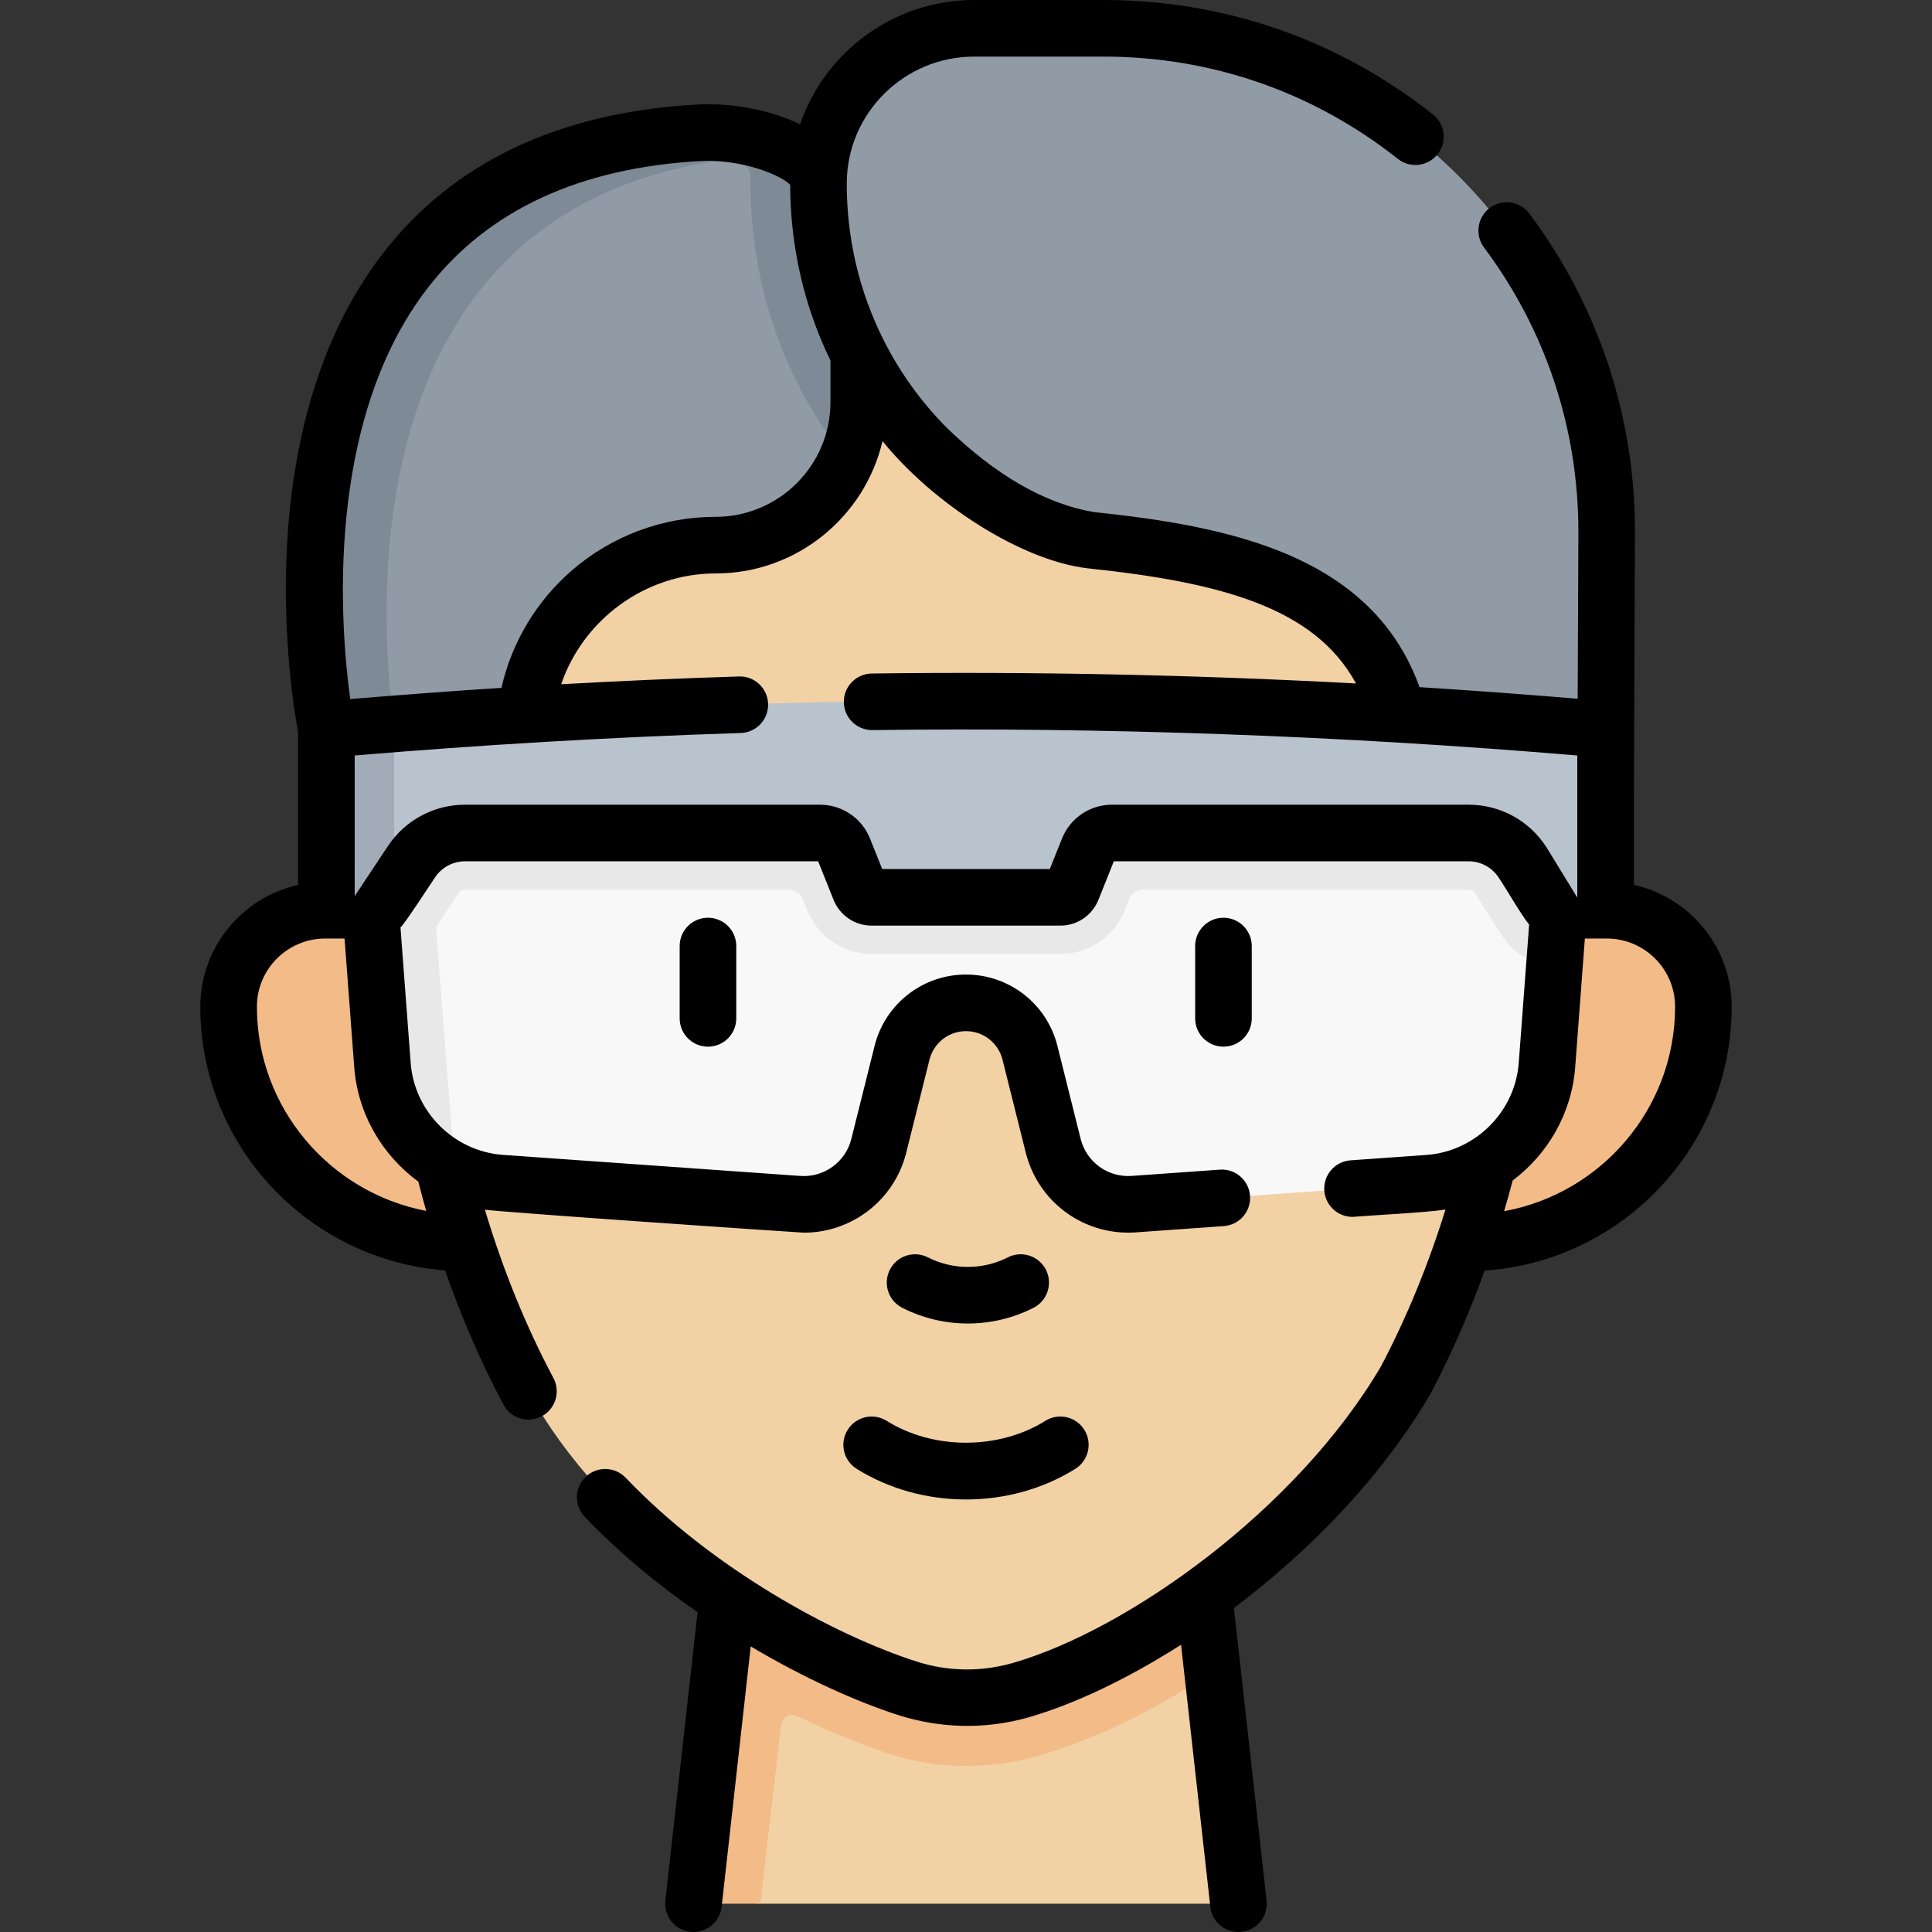<svg id="Capa_1" enable-background="new 0 0 512.001 512.001" height="512" viewBox="0 0 512.001 512.001" width="512" xmlns="http://www.w3.org/2000/svg"><rect x="0" y="0" width="512.001" height="512.001" fill="#333333" stroke="none"/><g><g><path d="m327.838 501.167-6.493-58.136-7.411-36.066-115.654 1.154-13.117 92.048c-.199 1.778 1.193 3.333 2.981 3.333l13.346 1h123.366c1.789 0 3.181-1.555 2.982-3.333z" fill="#f2d1a5"/><path d="m425.79 241.216c14.154 0 25.629 11.444 25.629 25.561 0 34.586-28.112 62.624-62.79 62.624h-265.257c-34.678 0-62.79-28.038-62.79-62.624 0-14.117 11.474-25.561 25.629-25.561h.289l3.628-.706 315.298.706 6.043-1.28 14.032 1.28z" fill="#f2bb88"/><path d="m317.32 406.96-122.76 1.16-10.4 93.05c-.2 1.77 1.2 3.33 2.98 3.33h14.35l5.508-47.359c.238-2.046 2.425-3.248 4.28-2.352 8.317 4.017 16.365 7.289 23.781 9.791 6.69 2.25 13.74 3.4 20.96 3.4 6.52 0 13.07-.94 19.46-2.77 14.38-4.14 30.234-11.839 45.864-22.179z" fill="#f2bb88"/><path d="m117.782 309.996c5.29 21.128 12.818 40.973 22.256 58.72 19.62 36.182 62.324 65.858 100.764 78.807 9.59 3.23 19.979 3.183 29.703.384 33.316-9.589 79.107-42.978 102.061-82.218 9.005-17.082 16.253-36.016 21.426-56.103v-184.714l-166.411-42.127-85.474 35.865-25.979 186.582z" fill="#f2d1a5"/><path d="m89.171 197.298s-33.277-152.957 96.085-160.17c13.086-.73 27.497 4.988 30.298 12l10.894 44.766.255 12.851c0 4.904-.238 9.046-1.932 13.349-.188.479-.407 1.758-.407 1.758-5.885 13.32-19.213 22.616-34.712 22.616-25.403 0-46.469 20.539-50.162 44.911z" fill="#909ba6"/><path d="m414.277 208.872-3.702 41.234.925 6.003-1.537 26.147c-1.262 16.781-14.634 30.101-31.42 31.296l-78.094 5.563c-9.926.707-18.925-5.818-21.338-15.472l-6.16-24.639c-1.944-7.778-8.933-13.235-16.95-13.235-8.017 0-15.006 5.456-16.95 13.235l-6.161 24.645c-2.413 9.651-11.407 16.175-21.33 15.472l-78.77-5.58c-4.357-.309-8.485-1.434-12.231-3.226 0 0-1.97-2.796-2.961-3.402-9.049-5.54-14.796-13.754-15.638-24.957l-5.3-66.956z" fill="#f9f8f9"/><path d="m113.111 214.683v-.003l-16.45.32 2.87 41.19h.003l1.817 26.06c.94 12.42 8.517 22.957 19.207 28.067l-4.923-63.241c-.07-.893.162-1.783.659-2.528l5.252-7.885c.38-.57 1.02-.913 1.705-.913h85.781c1.636 0 3.107.996 3.714 2.516l1.185 2.964c2.795 6.994 9.567 11.58 17.098 11.58h49.943c7.531 0 14.303-4.587 17.098-11.58l1.185-2.964c.607-1.519 2.078-2.516 3.714-2.516h86.201c.705 0 1.361.361 1.738.957l6.932 10.953c3.06 4.82 8.07 7.9 13.66 8.45l2.78-47.24z" fill="#e8e8e8"/><path d="m216.911 46.86c-.897-2.243-3.129-4.319-6.179-6.082-.03-.017-.063-.029-.093-.046-6.487-3.726-16.609-6.034-25.467-5.542-129.362 7.21-98.672 158.1-98.672 158.1l7.947 1.88 9.941-3.201c-4.038-30.112-11.123-136.964 88.85-149.781 3.032-.389 5.708 1.971 5.671 5.027-.005.387-.007.788-.008 1.205-.08 27.05 8.883 52.691 25.463 73.431 2.07-4.68 3.217-9.861 3.217-15.311v-12.82z" fill="#7e8b96"/><path d="m370.873 190.234c-9.973-33.036-44.933-43.205-81.836-47.081-16.816-2.692-31.737-13.082-43.618-24.667-17.679-17.897-28.597-42.659-28.513-70.007.069-22.538 18.716-40.979 41.254-40.979h34.277c74.18-.002 133.352 60.899 133.352 133.454l-.289 52.337-26.543.262z" fill="#909ba6"/><path d="m370.495 189.262 55.006 4.029v47.926h-12.106c-1.169 0-2.256-.598-2.881-1.586l-6.934-10.949c-3.126-4.937-8.563-7.928-14.406-7.928h-94.45c-2.789 0-5.297 1.698-6.333 4.288l-4.248 10.621c-.518 1.295-1.772 2.144-3.167 2.144h-49.949c-1.395 0-2.649-.849-3.167-2.144l-4.248-10.621c-1.036-2.59-3.544-4.288-6.333-4.288h-94.027c-5.701 0-11.026 2.849-14.188 7.593l-4.614 6.922-2.953 3.429c-.633.949-1.697 1.519-2.838 1.519h-11.159v-45.926l16.888-2.322 34.719-2.566c67.68-4.369 144.276-5.32 231.388-.141z" fill="#b9c3cd"/><path d="m104.451 191.96v43.31l-2.95 4.43c-.64.95-1.7 1.52-2.84 1.52h-12.161v-47.93z" fill="#a2abb8"/></g><g><path d="m458.918 266.777c0-15.758-11.108-28.968-25.918-32.262-.069-16.678.216-76.113.289-93.561 0-30.671-9.677-59.834-27.984-84.339-2.478-3.316-7.178-3.997-10.497-1.52-3.318 2.479-3.999 7.18-1.52 10.498 16.355 21.892 25 47.951 25 75.329l-.186 44.25c-13.106-1.075-27.842-2.196-41.913-3.072-5.634-15.601-16.601-26.91-33.433-34.498-16.109-7.263-35.677-10.09-52.728-11.887-12.91-2.121-26.14-9.708-39.325-22.552-6.742-6.835-12.257-14.572-16.482-22.929-.018-.034-.033-.071-.052-.105-6.415-12.73-9.811-26.907-9.765-41.627.058-18.473 15.2-33.502 33.756-33.502h34.277c28.627 0 55.603 9.373 78.01 27.105 3.249 2.572 7.964 2.021 10.536-1.227 2.57-3.248 2.021-7.965-1.227-10.535-25.084-19.851-55.277-30.343-87.318-30.343h-34.278c-21.362 0-39.578 13.815-46.14 32.95-7.934-3.886-18.285-5.751-27.267-5.246-36.638 2.043-64.661 15.32-83.291 39.463-36.203 46.916-24.097 118.216-22.462 126.847v40.5c-14.81 3.295-25.918 16.505-25.918 32.262 0 36.843 28.633 67.118 64.861 69.894 4.371 12.501 9.536 24.404 15.472 35.566 1.349 2.535 3.944 3.98 6.628 3.98 1.188 0 2.393-.283 3.515-.88 3.657-1.945 5.045-6.486 3.101-10.144-7.309-13.744-13.382-28.715-18.161-44.612 4.443.668 78.851 5.777 84.535 6.094 12.765-.001 23.992-8.652 27.13-21.206l6.161-24.646c1.112-4.447 5.091-7.554 9.675-7.554s8.562 3.106 9.675 7.554l6.159 24.638c3.303 13.214 15.569 22.091 29.147 21.135l23.347-1.663c4.132-.295 7.243-3.883 6.948-8.015-.294-4.132-3.891-7.248-8.014-6.948l-23.347 1.663c-6.322.452-11.996-3.677-13.529-9.81l-6.16-24.639c-2.785-11.137-12.747-18.915-24.227-18.915s-21.442 7.778-24.227 18.915l-6.161 24.646c-1.533 6.131-7.221 10.255-13.524 9.811l-78.771-5.581c-12.982-.919-23.508-11.399-24.483-24.378l-2.703-35.942c.391.209 8.75-12.661 9.171-13.233 1.776-2.664 4.747-4.254 7.948-4.254h93.567l4.077 10.191c1.666 4.168 5.642 6.86 10.131 6.86h49.949c4.489 0 8.465-2.692 10.13-6.858l4.078-10.193h93.99c3.292 0 6.309 1.66 8.07 4.44 2.169 3.215 5.882 9.729 7.997 12.339l-2.756 36.661c-.975 12.974-11.497 23.454-24.474 24.378l-20.103 1.432c-4.132.295-7.243 3.883-6.948 8.015.281 3.95 3.573 6.967 7.473 6.967 5.996-.478 19.294-1.127 24.636-1.938-4.561 14.671-10.268 28.589-17.06 41.497-22.346 38.09-67.136 69.893-97.578 78.655-8.361 2.405-17.129 2.294-25.355-.323-22.018-7.008-54.444-24.799-77.253-48.75-2.857-2.998-7.604-3.114-10.604-.258s-3.115 7.604-.259 10.603c8.94 9.387 19.256 17.895 29.91 25.295l-8.533 76.4c-.46 4.117 2.504 7.827 6.621 8.287.283.031.563.047.842.047 3.769 0 7.016-2.835 7.444-6.668l7.709-69.015c14.182 8.417 28.166 14.721 39.575 18.352 10.141 3.128 21.943 3.895 34.052.444 12.018-3.459 26.128-10.11 40.419-19.243l7.758 69.461c.428 3.833 3.675 6.668 7.444 6.668.278 0 .559-.016.842-.047 4.117-.46 7.081-4.17 6.621-8.287l-8.66-77.53c19.987-15.039 39.105-34.556 52.036-56.661.056-.096.109-.192.161-.29 5.413-10.269 10.163-21.137 14.252-32.469 36.518-2.48 65.469-32.889 65.469-69.937zm-345.544-190.494c15.85-20.51 40.146-31.815 72.214-33.604 10.555-.575 21.092 3.514 23.821 6.286.025 16.419 3.712 32.259 10.673 46.573v10.998c0 16.779-13.651 30.43-30.431 30.43-14.011 0-27.55 5.05-38.124 14.221-9.402 8.154-15.914 19.081-18.639 31.102-11.975.752-27.346 1.917-40.079 2.969-2.551-18.686-7.043-73.25 20.565-108.975zm-2.517 236.855c.666 2.61 1.362 5.2 2.094 7.767-25.52-4.875-44.868-27.286-44.868-54.128 0-9.959 8.132-18.061 18.128-18.061.3-.003 3.852.002 5.102 0l2.563 34.092c.933 12.405 7.438 23.347 16.981 30.33zm278.316-99.884h-94.45c-5.89 0-11.109 3.533-13.296 9.002l-3.22 8.05h-44.412l-3.22-8.05c-2.188-5.469-7.407-9.002-13.296-9.002h-94.026c-8.228 0-15.864 4.087-20.429 10.933l-8.824 13.284v-37.261c33.169-2.793 68.612-4.909 102.294-5.949 4.14-.13 7.391-3.591 7.261-7.731s-3.579-7.396-7.731-7.261c-15.642.491-31.379 1.18-47.103 2.061 5.849-17.164 22.296-29.362 40.931-29.362 21.485 0 39.522-14.997 44.224-35.068 13.439 16.589 36.773 31.66 54.376 33.713 35.422 3.721 60.207 10.427 71.102 30.516-42.748-2.304-85.729-3.198-128.326-2.64-4.142.054-7.456 3.455-7.402 7.597.054 4.108 3.401 7.402 7.498 7.402 61.656-.839 125.24 1.524 186.876 6.727v37.654l-8.085-13.198c-4.527-7.15-12.281-11.417-20.742-11.417zm9.432 107.731c.793-2.693 1.553-5.405 2.273-8.141 9.316-6.996 15.645-17.801 16.564-30.024l2.564-34.103c.258.001 4.637-.002 5.784 0 9.996 0 18.128 8.102 18.128 18.061 0 26.998-19.574 49.509-45.313 54.207z"/><path d="m324.229 243.21c-4.142 0-7.5 3.357-7.5 7.5v19.171c0 4.143 3.358 7.5 7.5 7.5s7.5-3.357 7.5-7.5v-19.171c0-4.143-3.358-7.5-7.5-7.5z"/><path d="m180.119 250.71v19.171c0 4.143 3.358 7.5 7.5 7.5s7.5-3.357 7.5-7.5v-19.171c0-4.143-3.358-7.5-7.5-7.5s-7.5 3.357-7.5 7.5z"/><path d="m256.5 350.741c5.976 0 11.951-1.388 17.398-4.163 3.691-1.881 5.158-6.396 3.278-10.088-1.88-3.69-6.398-5.158-10.087-3.277-6.631 3.379-14.547 3.379-21.178 0-3.689-1.881-8.207-.413-10.087 3.277-1.88 3.691-.413 8.207 3.278 10.088 5.447 2.776 11.423 4.163 17.398 4.163z"/><path d="m224.639 378.924c-2.194 3.513-1.125 8.14 2.388 10.334 8.665 5.412 18.819 8.117 28.973 8.117s20.308-2.705 28.973-8.117c3.513-2.194 4.583-6.821 2.388-10.334-2.195-3.514-6.819-4.583-10.334-2.389-12.38 7.732-29.674 7.732-42.054 0-3.514-2.195-8.14-1.124-10.334 2.389z"/></g></g></svg>